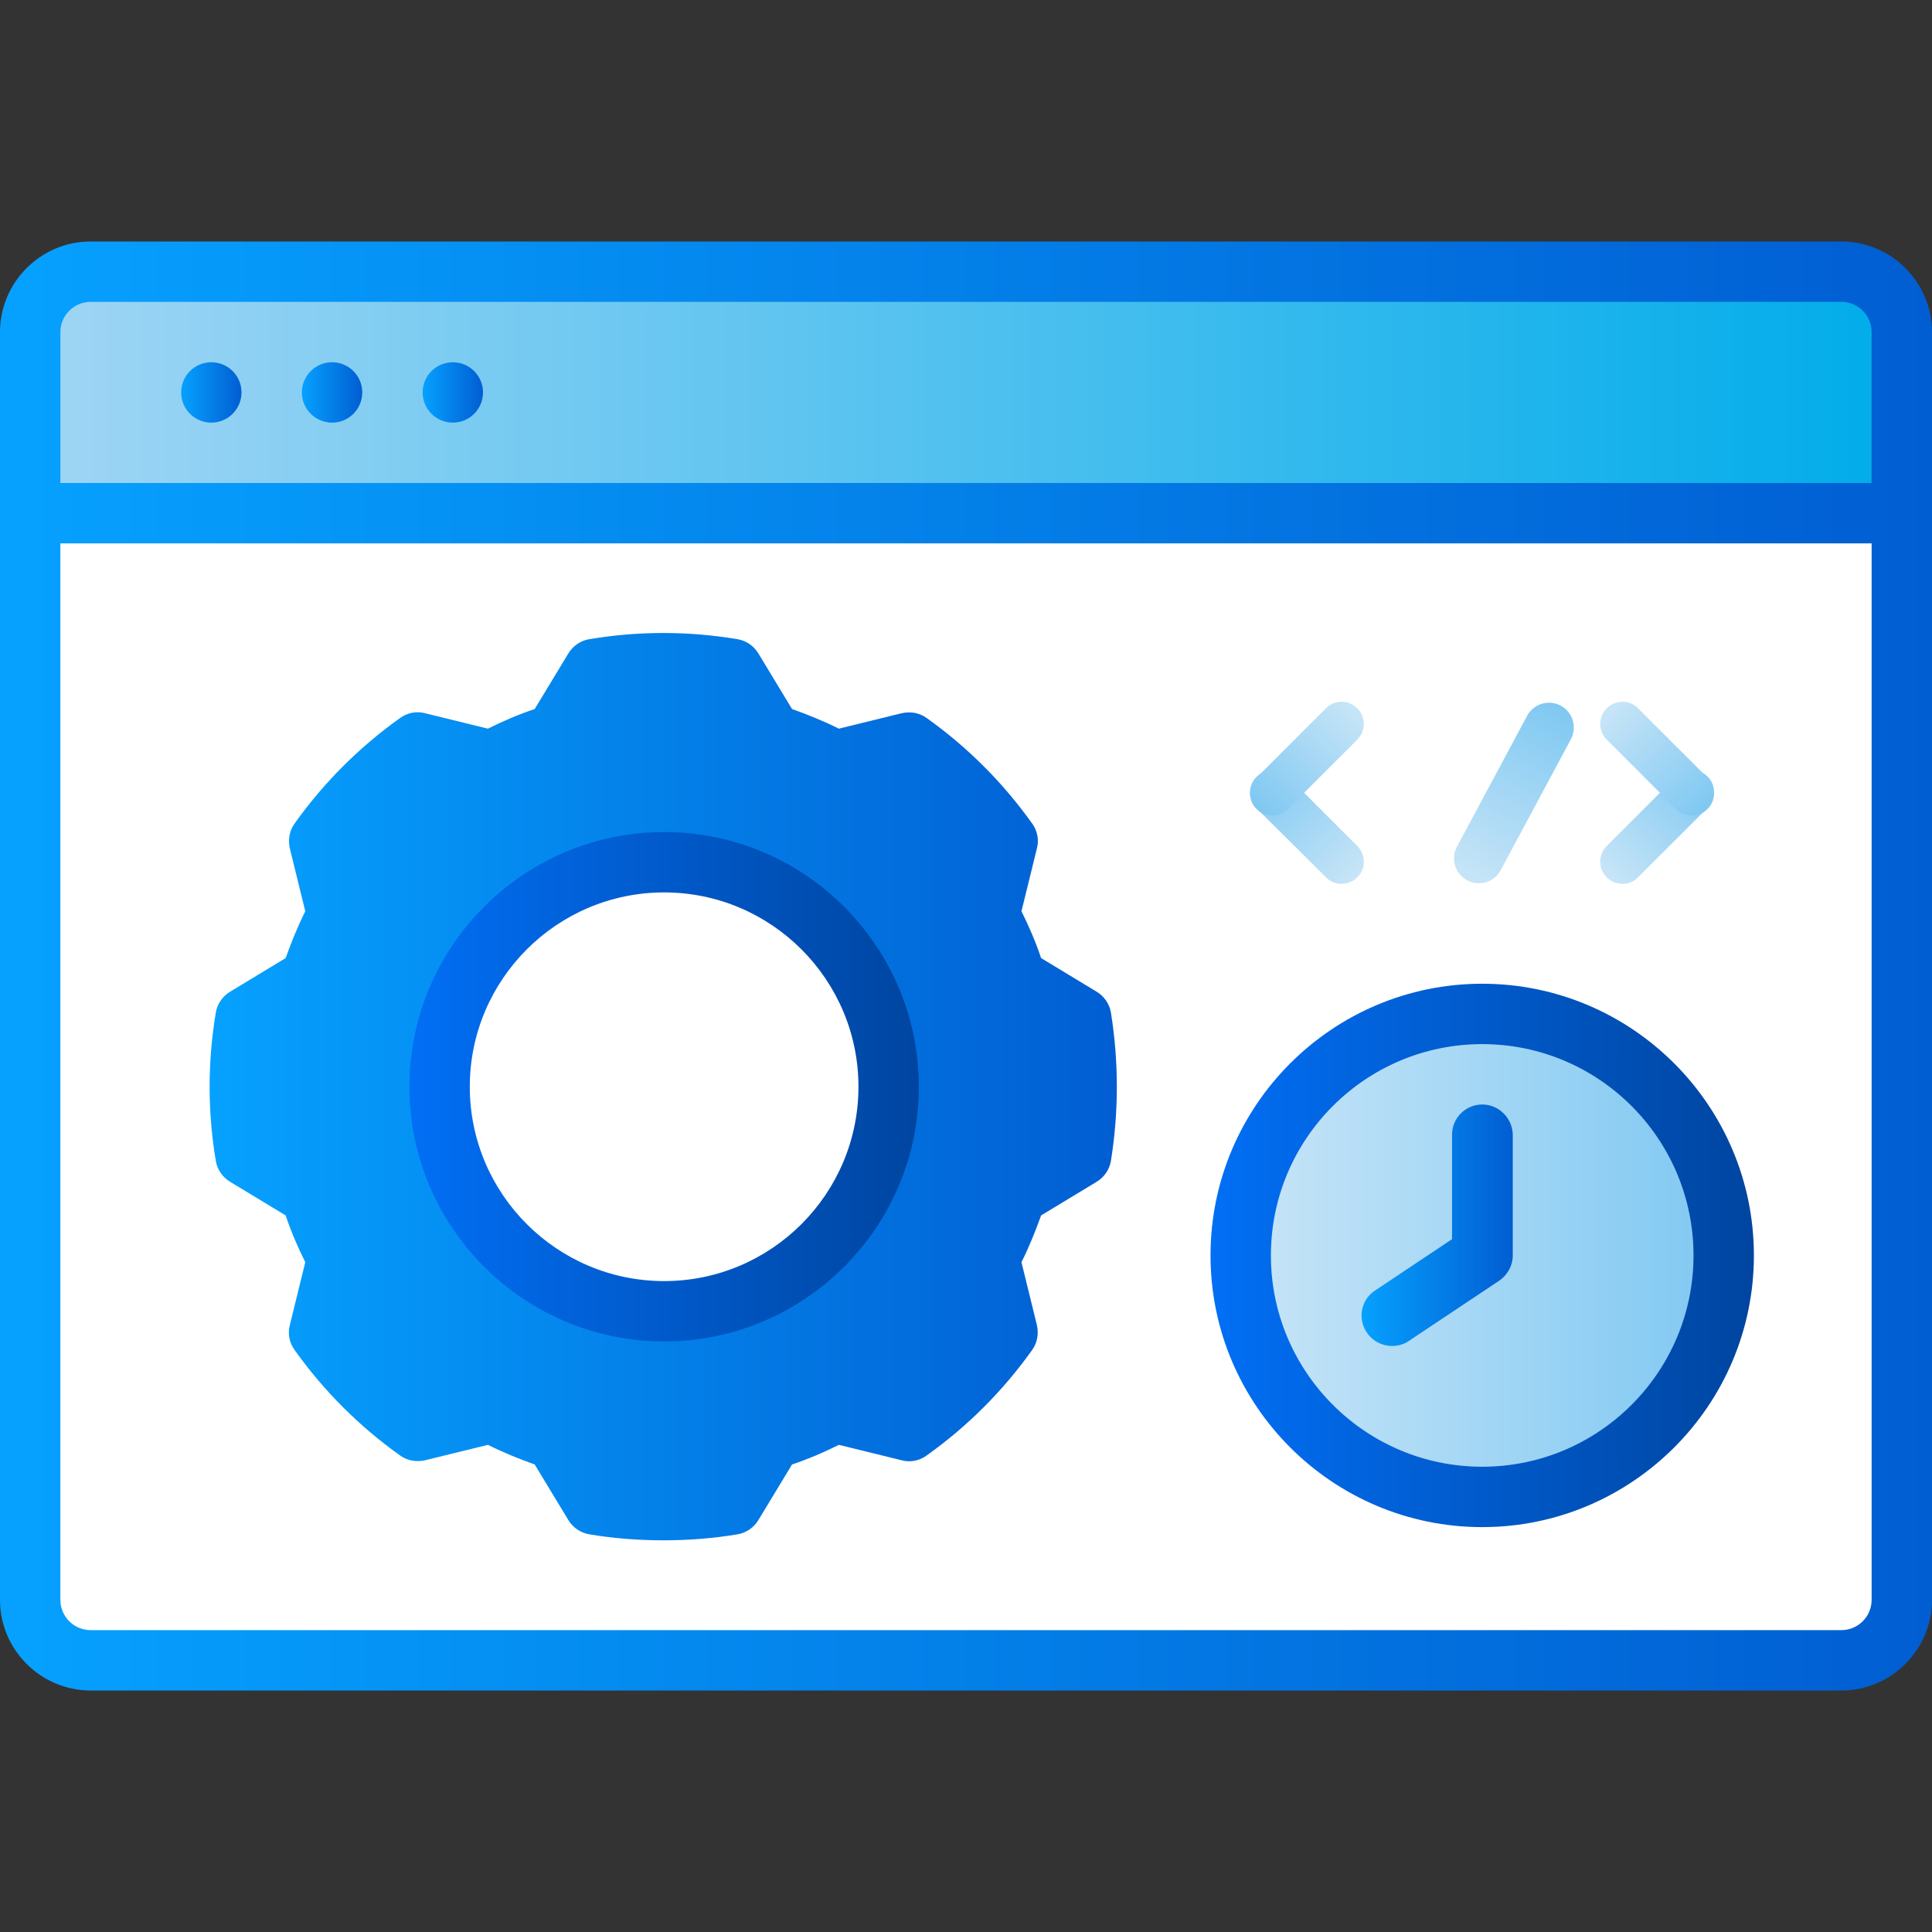 <?xml version="1.0" encoding="utf-8"?>
<!-- Generator: Adobe Illustrator 26.1.0, SVG Export Plug-In . SVG Version: 6.00 Build 0)  -->
<svg version="1.1" id="_03_Website_optimization" xmlns="http://www.w3.org/2000/svg" xmlns:xlink="http://www.w3.org/1999/xlink"
	 x="0px" y="0px" viewBox="0 0 512 512" style="enable-background:new 0 0 512 512;" xml:space="preserve">
<rect x="0" y="0" width="512" height="512" fill="#333333" stroke="none"/>
<style type="text/css">
	.st0{fill:#FFFFFF;}
	.st1{fill:url(#SVGID_1_);}
	.st2{fill:url(#SVGID_00000008142454940042018850000014672188736583125164_);}
	.st3{fill:url(#SVGID_00000157999958422101952960000006975060420912290747_);}
	.st4{fill:url(#SVGID_00000005980257446534642910000009521367615513653137_);}
	.st5{fill:url(#SVGID_00000136384757205345633720000003630923004746556295_);}
	.st6{fill:url(#SVGID_00000066514955867483604220000005202207467954060432_);}
	.st7{fill:url(#SVGID_00000098203786665740172270000002641645504165247392_);}
	.st8{fill:url(#SVGID_00000025413130349520001870000002028327533169646477_);}
	.st9{fill:url(#SVGID_00000142150191985397178070000009770706710338754698_);}
	.st10{fill:url(#SVGID_00000054241470521786725610000016850030257353637284_);}
	.st11{fill:url(#SVGID_00000021115742255947854110000001642025368345196223_);}
	.st12{fill:url(#SVGID_00000166650351250067468820000013497873478039524277_);}
	.st13{fill:url(#SVGID_00000130645804482253263830000013596884904650673592_);}
	.st14{fill:url(#SVGID_00000074430465011858447030000010113576902094773896_);}
	.st15{fill:url(#SVGID_00000137098910594982473530000003582022707040167864_);}
</style>
<path class="st0" d="M24,72h464c8.8,0,16,7.2,16,16v336c0,8.8-7.2,16-16,16H24c-8.8,0-16-7.2-16-16V88C8,79.2,15.2,72,24,72z"/>
<linearGradient id="SVGID_1_" gradientUnits="userSpaceOnUse" x1="-670.125" y1="731.125" x2="-608.125" y2="731.125" gradientTransform="matrix(8 0 0 -8 5369 5953)">
	<stop  offset="0" style="stop-color:#A0D5F4"/>
	<stop  offset="1" style="stop-color:#00ACEA"/>
</linearGradient>
<path class="st1" d="M24,72h464c8.8,0,16,7.2,16,16v48H8V88C8,79.2,15.2,72,24,72z"/>
<linearGradient id="SVGID_00000005973882960399858370000005382951648111219884_" gradientUnits="userSpaceOnUse" x1="-671.125" y1="712.125" x2="-607.125" y2="712.125" gradientTransform="matrix(8 0 0 -8 5369 5953)">
	<stop  offset="0" style="stop-color:#06A1FF"/>
	<stop  offset="1" style="stop-color:#015ED2"/>
</linearGradient>
<path style="fill:url(#SVGID_00000005973882960399858370000005382951648111219884_);" d="M488,64H24C10.8,64,0,74.8,0,88v336
	c0,13.2,10.8,24,24,24h464c13.2,0,24-10.8,24-24V88C512,74.8,501.2,64,488,64z M24,80h464c4.4,0,8,3.6,8,8v40H16V88
	C16,83.6,19.6,80,24,80z M488,432H24c-4.4,0-8-3.6-8-8V144h480v280C496,428.4,492.4,432,488,432z"/>
<linearGradient id="SVGID_00000169530404921389938110000009002685343948590499_" gradientUnits="userSpaceOnUse" x1="-665.125" y1="731.125" x2="-663.125" y2="731.125" gradientTransform="matrix(8 0 0 -8 5369 5953)">
	<stop  offset="0" style="stop-color:#06A1FF"/>
	<stop  offset="1" style="stop-color:#015ED2"/>
</linearGradient>
<circle style="fill:url(#SVGID_00000169530404921389938110000009002685343948590499_);" cx="56" cy="104" r="8"/>
<linearGradient id="SVGID_00000176755172362049910210000017803122223554142621_" gradientUnits="userSpaceOnUse" x1="-661.125" y1="731.125" x2="-659.125" y2="731.125" gradientTransform="matrix(8 0 0 -8 5369 5953)">
	<stop  offset="0" style="stop-color:#06A1FF"/>
	<stop  offset="1" style="stop-color:#015ED2"/>
</linearGradient>
<circle style="fill:url(#SVGID_00000176755172362049910210000017803122223554142621_);" cx="88" cy="104" r="8"/>
<linearGradient id="SVGID_00000046317333287516244820000015987433593559604359_" gradientUnits="userSpaceOnUse" x1="-657.125" y1="731.125" x2="-655.125" y2="731.125" gradientTransform="matrix(8 0 0 -8 5369 5953)">
	<stop  offset="0" style="stop-color:#06A1FF"/>
	<stop  offset="1" style="stop-color:#015ED2"/>
</linearGradient>
<circle style="fill:url(#SVGID_00000046317333287516244820000015987433593559604359_);" cx="120" cy="104" r="8"/>
<linearGradient id="SVGID_00000019639265610191498580000014801609630442029194_" gradientUnits="userSpaceOnUse" x1="-664.123" y1="708.125" x2="-634.125" y2="708.125" gradientTransform="matrix(8 0 0 -8 5369 5953)">
	<stop  offset="0" style="stop-color:#06A1FF"/>
	<stop  offset="1" style="stop-color:#015ED2"/>
</linearGradient>
<path style="fill:url(#SVGID_00000019639265610191498580000014801609630442029194_);" d="M294.4,268.3c-0.4-2.3-1.8-4.3-3.8-5.5
	l-14.7-8.9c-1.4-4.2-3.2-8.4-5.2-12.4l4.1-16.7c0.6-2.3,0.1-4.7-1.3-6.6c-7.7-10.8-17.1-20.2-27.9-27.9c-1.9-1.4-4.3-1.8-6.6-1.3
	l-16.7,4.1c-4-2-8.2-3.7-12.4-5.2l-8.9-14.7c-1.2-2-3.2-3.4-5.5-3.8c-13.1-2.2-26.3-2.2-39.4,0c-2.3,0.4-4.3,1.8-5.5,3.8l-8.9,14.7
	c-4.2,1.4-8.4,3.2-12.4,5.2l-16.7-4.1c-2.3-0.6-4.7-0.1-6.6,1.3c-10.8,7.7-20.2,17.1-27.9,27.9c-1.4,1.9-1.8,4.3-1.3,6.6l4.1,16.7
	c-2,4-3.7,8.2-5.2,12.4l-14.7,8.9c-2,1.2-3.4,3.2-3.8,5.5c-2.2,13.1-2.2,26.3,0,39.4c0.4,2.3,1.8,4.3,3.8,5.5l14.7,8.9
	c1.4,4.2,3.2,8.4,5.2,12.4l-4.1,16.7c-0.6,2.3-0.1,4.7,1.3,6.6c7.7,10.8,17.1,20.2,27.9,27.9c1.9,1.4,4.3,1.8,6.6,1.3l16.7-4.1
	c4,2,8.2,3.7,12.4,5.2l8.9,14.7c1.2,2,3.2,3.4,5.5,3.8c6.5,1.1,13.1,1.6,19.7,1.6s13.2-0.5,19.7-1.6c2.3-0.4,4.3-1.8,5.5-3.8
	l8.9-14.7c4.2-1.4,8.4-3.2,12.4-5.2l16.7,4.1c2.3,0.6,4.7,0.1,6.6-1.3c10.8-7.7,20.2-17.1,27.9-27.9c1.4-1.9,1.8-4.3,1.3-6.6
	l-4.1-16.7c2-4,3.7-8.2,5.2-12.4l14.7-8.9c2-1.2,3.4-3.2,3.8-5.5C296.5,294.6,296.5,281.4,294.4,268.3z M235.5,288
	c0,32.8-26.7,59.5-59.5,59.5s-59.5-26.7-59.5-59.5s26.7-59.5,59.5-59.5S235.5,255.2,235.5,288L235.5,288z"/>
<linearGradient id="SVGID_00000009563139285221387030000004716474090697126064_" gradientUnits="userSpaceOnUse" x1="-657.564" y1="708.125" x2="-640.687" y2="708.125" gradientTransform="matrix(8 0 0 -8 5369 5953)">
	<stop  offset="0" style="stop-color:#016FF5"/>
	<stop  offset="1" style="stop-color:#0045A0"/>
</linearGradient>
<path style="fill:url(#SVGID_00000009563139285221387030000004716474090697126064_);" d="M176,220.5c-37.2,0-67.5,30.3-67.5,67.5
	s30.3,67.5,67.5,67.5s67.5-30.3,67.5-67.5S213.2,220.5,176,220.5z M176,339.5c-28.4,0-51.5-23.1-51.5-51.5s23.1-51.5,51.5-51.5
	s51.5,23.1,51.5,51.5S204.4,339.5,176,339.5z"/>
<g>
	
		<linearGradient id="SVGID_00000137104080837916384980000009105835616061829300_" gradientUnits="userSpaceOnUse" x1="-630.028" y1="702.532" x2="-614.028" y2="702.532" gradientTransform="matrix(8 0 0 -8 5369 5953)">
		<stop  offset="0" style="stop-color:#C8E5F7"/>
		<stop  offset="1" style="stop-color:#7FC8F2"/>
	</linearGradient>
	<circle style="fill:url(#SVGID_00000137104080837916384980000009105835616061829300_);" cx="392.8" cy="332.7" r="64"/>
	
		<linearGradient id="SVGID_00000070101492098239639640000005010831511212319924_" gradientUnits="userSpaceOnUse" x1="-631.028" y1="702.532" x2="-613.028" y2="702.532" gradientTransform="matrix(8 0 0 -8 5369 5953)">
		<stop  offset="0" style="stop-color:#016FF5"/>
		<stop  offset="1" style="stop-color:#0045A0"/>
	</linearGradient>
	<path style="fill:url(#SVGID_00000070101492098239639640000005010831511212319924_);" d="M392.8,260.7c-39.7,0-72,32.3-72,72
		s32.3,72,72,72s72-32.3,72-72S432.5,260.7,392.8,260.7z M392.8,388.7c-30.9,0-56-25.1-56-56s25.1-56,56-56s56,25.1,56,56
		S423.7,388.7,392.8,388.7z"/>
	
		<linearGradient id="SVGID_00000018217084590065129490000002597012284916965309_" gradientUnits="userSpaceOnUse" x1="-626.027" y1="703.532" x2="-621.028" y2="703.532" gradientTransform="matrix(8 0 0 -8 5369 5953)">
		<stop  offset="0" style="stop-color:#06A1FF"/>
		<stop  offset="1" style="stop-color:#015ED2"/>
	</linearGradient>
	<path style="fill:url(#SVGID_00000018217084590065129490000002597012284916965309_);" d="M392.8,292.7c-4.4,0-8,3.6-8,8v27.7
		l-20.4,13.6c-3.7,2.4-4.7,7.4-2.2,11.1c1.5,2.3,4.1,3.6,6.7,3.6c1.5,0,3.1-0.4,4.4-1.3l24-16c2.2-1.5,3.6-4,3.6-6.7v-32
		C400.8,296.3,397.2,292.7,392.8,292.7z"/>
</g>
<g>
	
		<linearGradient id="SVGID_00000047764076721592655300000008414741856516702617_" gradientUnits="userSpaceOnUse" x1="-625.721" y1="711.164" x2="-619.165" y2="711.164" gradientTransform="matrix(3.774 -7.054 -7.054 -3.774 7766.798 -1496.42)">
		<stop  offset="0" style="stop-color:#C8E5F7"/>
		<stop  offset="1" style="stop-color:#7FC8F2"/>
	</linearGradient>
	<path style="fill:url(#SVGID_00000047764076721592655300000008414741856516702617_);" d="M397.7,230.6l18.6-34.7
		c1.7-3.2,0.5-7.2-2.7-8.9c-3.2-1.7-7.2-0.5-8.9,2.7l-18.6,34.7c-1.7,3.2-0.5,7.2,2.7,8.9C392,235,396,233.8,397.7,230.6z"/>
	<g>
		<g>
			
				<linearGradient id="SVGID_00000004530478598994152840000012587521603213675397_" gradientUnits="userSpaceOnUse" x1="437.879" y1="265.558" x2="475.673" y2="265.558" gradientTransform="matrix(-0.707 -0.707 0.707 -0.707 481.541 729.95)">
				<stop  offset="0" style="stop-color:#C8E5F7"/>
				<stop  offset="1" style="stop-color:#7FC8F2"/>
			</linearGradient>
			<path style="fill:url(#SVGID_00000004530478598994152840000012587521603213675397_);" d="M341.3,205.8l18.4,18.4
				c2.3,2.3,2.3,6.1,0,8.3l0,0c-2.3,2.3-6.1,2.3-8.3,0L333,214.2c-2.3-2.3-2.3-6.1,0-8.3l0,0C335.3,203.5,339,203.5,341.3,205.8z"/>
			
				<linearGradient id="SVGID_00000151541413679654507820000006729121066358737837_" gradientUnits="userSpaceOnUse" x1="341.146" y1="168.825" x2="378.939" y2="168.825" gradientTransform="matrix(-0.707 0.707 0.707 0.707 481.541 -172.9)">
				<stop  offset="0" style="stop-color:#C8E5F7"/>
				<stop  offset="1" style="stop-color:#7FC8F2"/>
			</linearGradient>
			<path style="fill:url(#SVGID_00000151541413679654507820000006729121066358737837_);" d="M341.3,214.4l18.4-18.4
				c2.3-2.3,2.3-6.1,0-8.3l0,0c-2.3-2.3-6.1-2.3-8.3,0L333,206.1c-2.3,2.3-2.3,6.1,0,8.3l0,0C335.3,216.7,339,216.7,341.3,214.4z"/>
		</g>
		<g>
			
				<linearGradient id="SVGID_00000019671541087969195350000007826972981865440934_" gradientUnits="userSpaceOnUse" x1="532.214" y1="171.224" x2="570.007" y2="171.224" gradientTransform="matrix(0.707 -0.707 -0.707 -0.707 170.611 729.95)">
				<stop  offset="0" style="stop-color:#C8E5F7"/>
				<stop  offset="1" style="stop-color:#7FC8F2"/>
			</linearGradient>
			<path style="fill:url(#SVGID_00000019671541087969195350000007826972981865440934_);" d="M444.2,205.8l-18.4,18.4
				c-2.3,2.3-2.3,6.1,0,8.3l0,0c2.3,2.3,6.1,2.3,8.3,0l18.4-18.4c2.3-2.3,2.3-6.1,0-8.3l0,0C450.3,203.5,446.5,203.5,444.2,205.8z"
				/>
			
				<linearGradient id="SVGID_00000058582437935408335150000009067960083217572782_" gradientUnits="userSpaceOnUse" x1="435.48" y1="74.49" x2="473.274" y2="74.49" gradientTransform="matrix(0.707 0.707 -0.707 0.707 170.611 -172.9)">
				<stop  offset="0" style="stop-color:#C8E5F7"/>
				<stop  offset="1" style="stop-color:#7FC8F2"/>
			</linearGradient>
			<path style="fill:url(#SVGID_00000058582437935408335150000009067960083217572782_);" d="M444.2,214.4l-18.4-18.4
				c-2.3-2.3-2.3-6.1,0-8.3l0,0c2.3-2.3,6.1-2.3,8.3,0l18.4,18.4c2.3,2.3,2.3,6.1,0,8.3l0,0C450.3,216.7,446.5,216.7,444.2,214.4z"
				/>
		</g>
	</g>
</g>
</svg>
